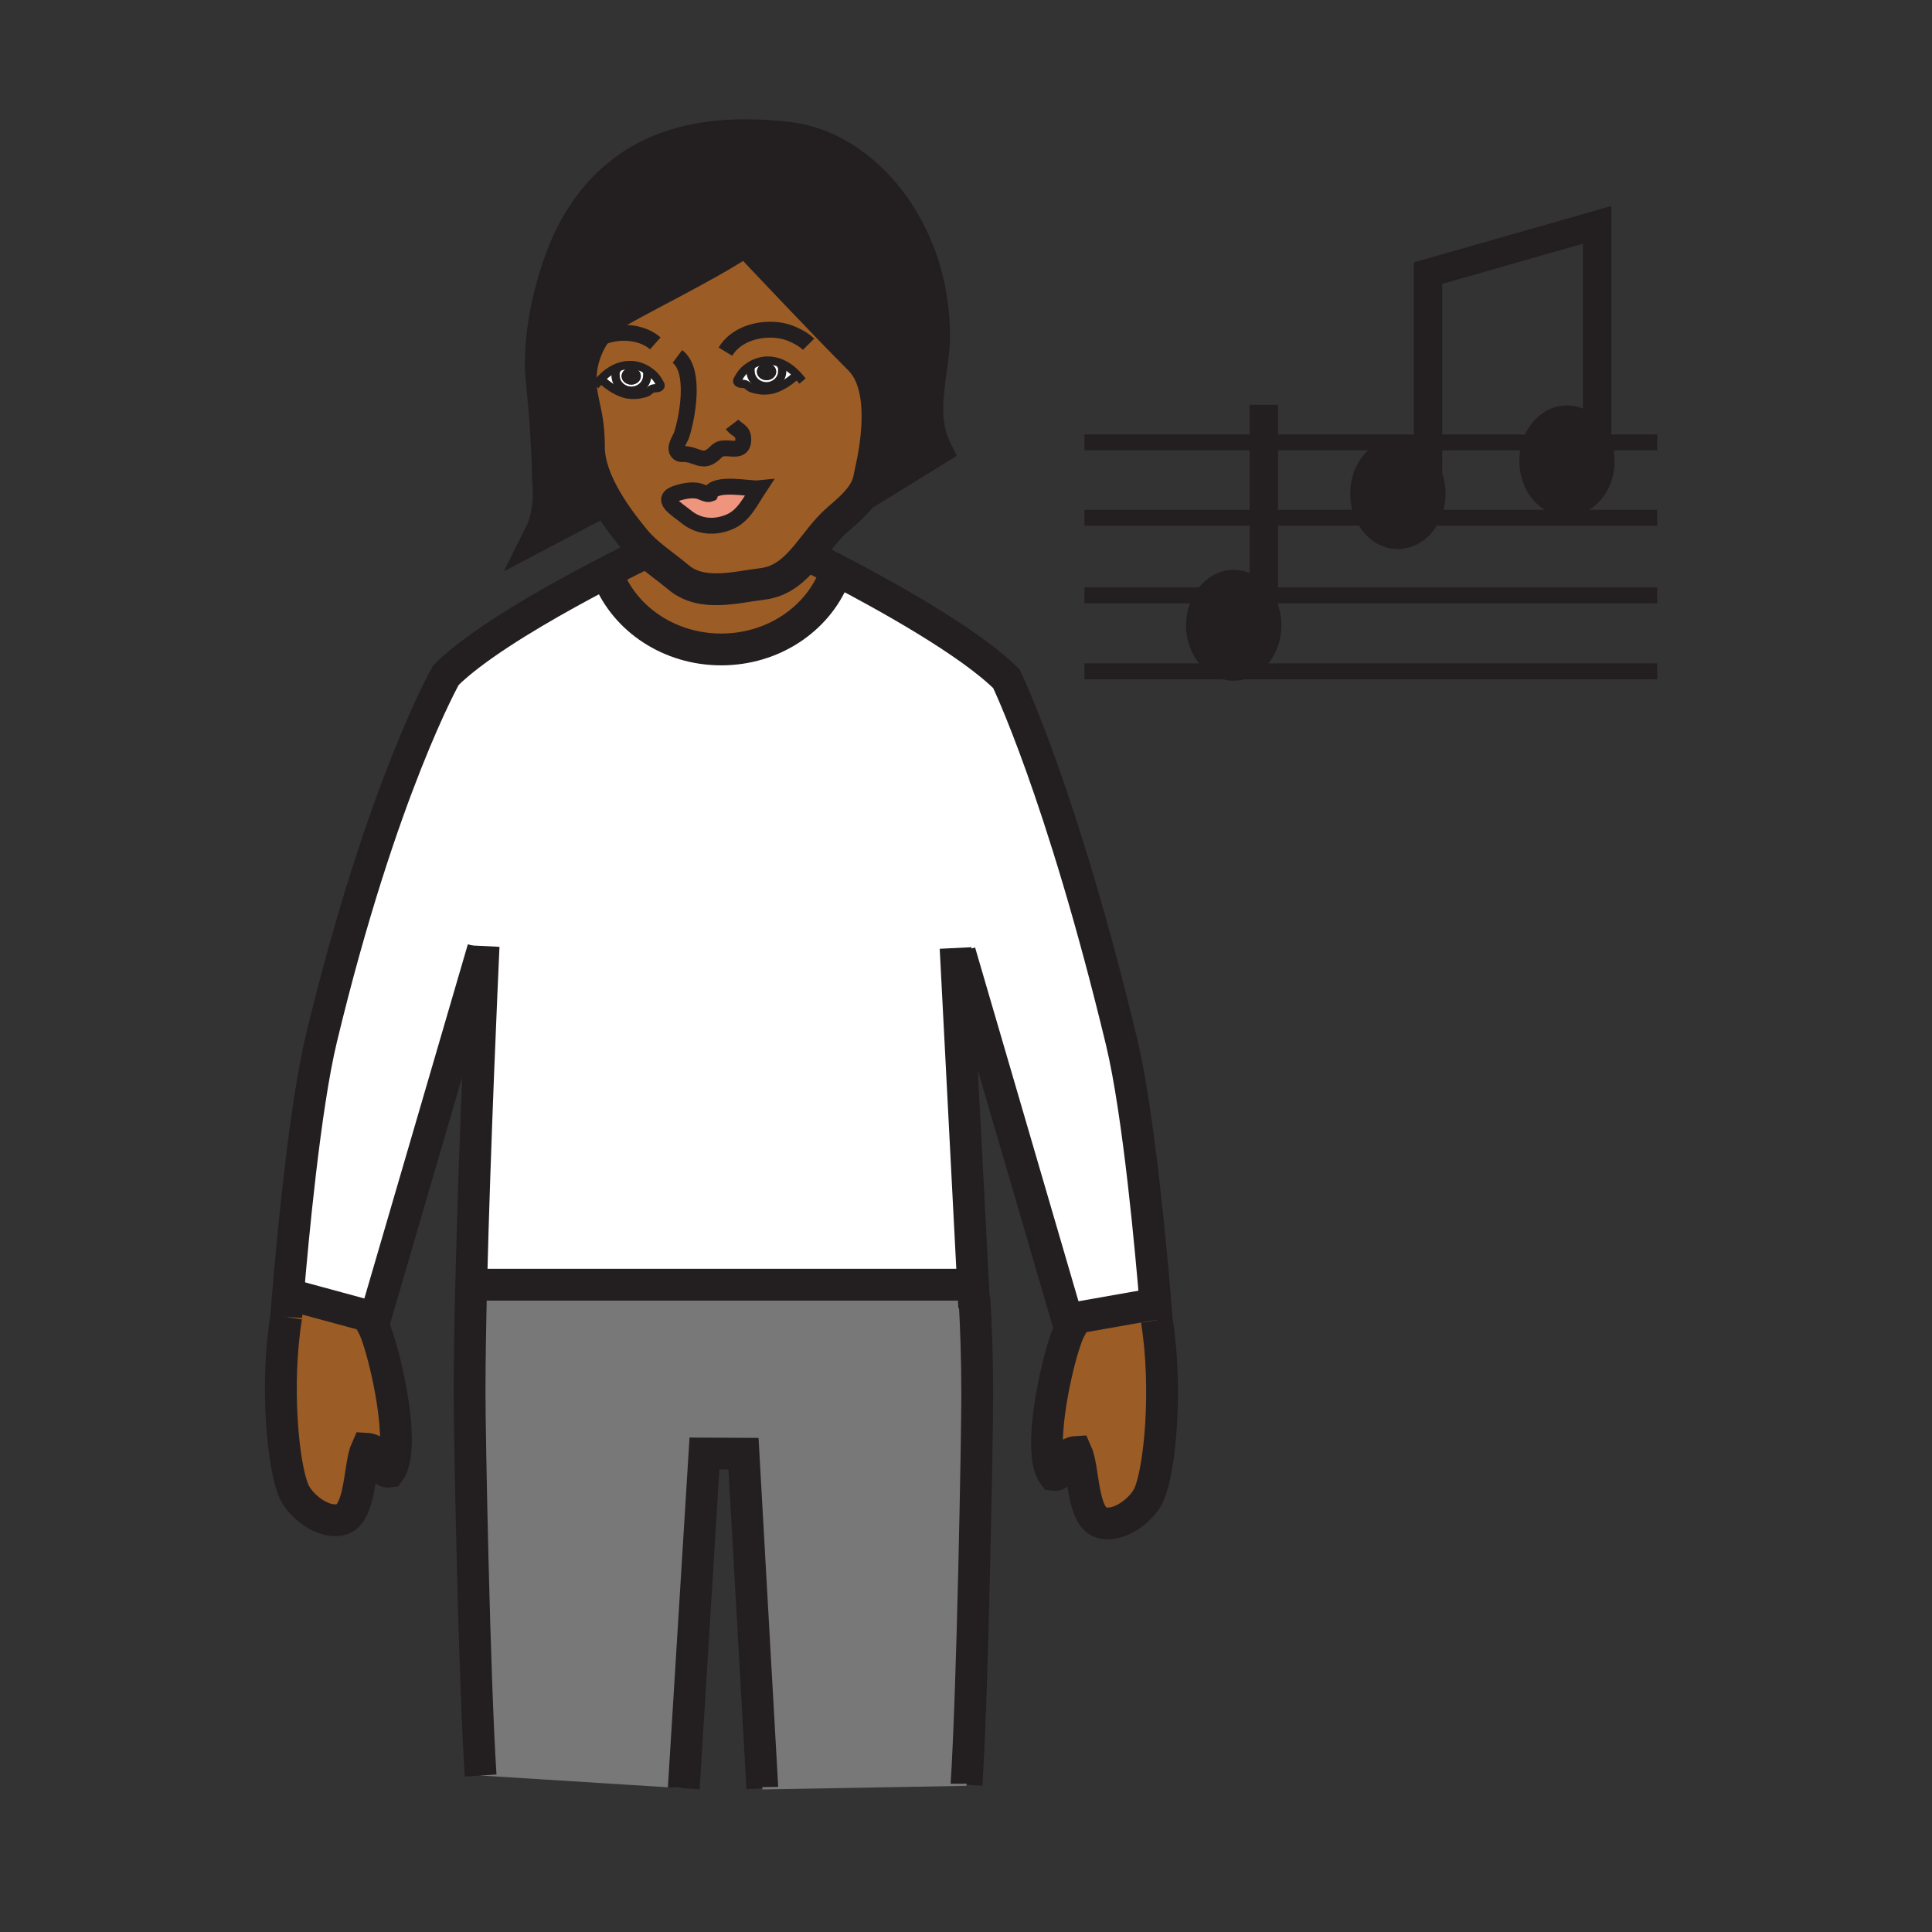 <?xml version="1.0" encoding="iso-8859-1"?>
<!-- Generator: Adobe Illustrator 12.0.1, SVG Export Plug-In . SVG Version: 6.00 Build 51448)  -->
<!DOCTYPE svg PUBLIC "-//W3C//DTD SVG 1.1//EN" "http://www.w3.org/Graphics/SVG/1.1/DTD/svg11.dtd">
<svg  version="1.1" id="Layer_1" xmlns="http://www.w3.org/2000/svg" xmlns:xlink="http://www.w3.org/1999/xlink" width="850.394" height="850.394"
	 viewBox="0 0 850.394 850.394" style="overflow:visible;enable-background:new 0 0 850.394 850.394;" xml:space="preserve">
<rect x="0" y="0" width="850.394" height="850.394" fill="#333333" stroke="none"/>
<g id="XMLID_1_">
	<g>
		<path style="fill:#231F20;" d="M328,105.87c-15.58,10.91-51.99,28.28-58.68,33.19c-4.58,3.37-8.22,8.14-10.6,13.49
			c-2.13,4.79-3.25,10.05-3.13,15.19c0.25,10.18,3.64,13.84,3.64,29.16c0,7.69,3.48,15.92,7.56,22.98l-29.04,15.29
			c5.31-10.62,3.46-23.74,3.46-23.74c-0.2-20.18-2.67-42.2-3.02-46.96c-1.41-19.78,5.93-49.83,16.59-67.2
			c17.96-29.25,47.22-41.85,92.29-36.6c33.48,3.9,64.07,40.52,64.07,86.93c0,16.26-7.22,34.23,0.91,50.45l-32.97,20.29
			c1.85-2.57,3.2-5.39,3.65-8.6c0.31-2.15,10.04-37.22-4.26-51.52c-15.34-15.34-43.71-45.41-49.34-51.4
			c-0.64-0.68-0.99-1.05-0.99-1.05C328.09,105.8,328.05,105.83,328,105.87z"/>
		<path style="fill:#EF947D;" d="M312.55,217.35c2.19-5.51,17.42-2,21.47-2.41c-3.49,5.27-6.5,11.94-12.62,14.64
			c-6.71,2.97-13.92,2.39-19.44-2.19c-4.04-3.32-12.48-7.88-3.43-10.5c2.77-0.81,6.07-1.43,8.93-0.77
			C308.97,216.46,311.19,217.92,312.55,217.35z"/>
		<path style="fill:#FFFFFF;" d="M330.18,161.01c2.25-1.4,4.88-2.24,7.46-2.3c2.23-0.05,4.34,0.41,6.28,1.26l-0.24,0.6
			c0.75,1.05,0.61,1.42,0.61,2.79c0,3.66-3.11,6.64-6.95,6.64c-3.84,0-6.96-2.98-6.96-6.64c0-1.02-0.28-0.93,0.15-1.79
			L330.18,161.01z M333.16,163.61c0,2.06,1.9,3.72,4.24,3.72c2.35,0,4.24-1.66,4.24-3.72c0-2.07-1.89-3.73-4.24-3.73
			C335.06,159.88,333.16,161.54,333.16,163.61z"/>
		<path style="fill:#FFFFFF;" d="M330.38,163.36c0,3.66,3.12,6.64,6.96,6.64c3.84,0,6.95-2.98,6.95-6.64c0-1.37,0.14-1.74-0.61-2.79
			l0.24-0.6c2.59,1.09,4.9,2.84,6.88,4.94l-0.15,0.14c-2.74,2.54-5.91,4.81-9.57,6.1c-2.2,0.8-5.25,0.93-7.57,0.46
			c-0.98-0.21-2.19-0.44-3.09-0.88c-0.77-0.34-1.42-1.16-2.13-1.5c-1.07-0.49-2.27-0.05-3.25-0.67c-1.17-0.72-0.29-1.54,0.38-2.71
			c1.1-1.95,2.78-3.61,4.76-4.84l0.35,0.56C330.1,162.43,330.38,162.34,330.38,163.36z"/>
		<path style="fill:#FFFFFF;" d="M277.62,160.66c2.58,0.06,5.2,0.9,7.45,2.3l-0.35,0.57c0.43,0.85,0.15,0.76,0.15,1.78
			c0,3.66-3.11,6.64-6.95,6.64c-3.85,0-6.96-2.98-6.96-6.64c0-1.39-0.14-1.74,0.62-2.8l-0.24-0.6
			C273.28,161.07,275.39,160.61,277.62,160.66z M277.85,161.83c-2.34,0-4.24,1.67-4.24,3.73s1.9,3.73,4.24,3.73
			c2.35,0,4.23-1.67,4.23-3.73S280.2,161.83,277.85,161.83z"/>
		<path style="fill:#FFFFFF;" d="M270.96,165.31c0,3.66,3.11,6.64,6.96,6.64c3.84,0,6.95-2.98,6.95-6.64c0-1.02,0.28-0.93-0.15-1.78
			l0.35-0.57c1.98,1.22,3.67,2.88,4.77,4.83c0.66,1.18,1.55,2,0.38,2.72c-0.99,0.62-2.19,0.18-3.25,0.68
			c-0.71,0.33-1.36,1.15-2.13,1.5c-0.9,0.42-2.12,0.66-3.1,0.87c-2.31,0.48-5.36,0.33-7.57-0.46c-3.65-1.3-6.82-3.57-9.57-6.1
			l-0.15-0.13c1.99-2.1,4.3-3.86,6.89-4.96l0.24,0.6C270.82,163.57,270.96,163.92,270.96,165.31z"/>
		<path style="fill:#9C5C25;" d="M350.8,164.91c-1.98-2.1-4.29-3.85-6.88-4.94c-1.94-0.85-4.05-1.31-6.28-1.26
			c-2.58,0.06-5.21,0.9-7.46,2.3c-1.98,1.23-3.66,2.89-4.76,4.84c-0.67,1.17-1.55,1.99-0.38,2.71c0.98,0.62,2.18,0.18,3.25,0.67
			c0.71,0.34,1.36,1.16,2.13,1.5c0.9,0.44,2.11,0.67,3.09,0.88c2.32,0.47,5.37,0.34,7.57-0.46c3.66-1.29,6.83-3.56,9.57-6.1
			L350.8,164.91z M264.45,166.87l0.15,0.13c2.75,2.53,5.92,4.8,9.57,6.1c2.21,0.79,5.26,0.94,7.57,0.46c0.98-0.21,2.2-0.45,3.1-0.87
			c0.77-0.35,1.42-1.17,2.13-1.5c1.06-0.5,2.26-0.06,3.25-0.68c1.17-0.72,0.28-1.54-0.38-2.72c-1.1-1.95-2.79-3.61-4.77-4.83
			c-2.25-1.4-4.87-2.24-7.45-2.3c-2.23-0.05-4.34,0.41-6.28,1.25C268.75,163.01,266.44,164.77,264.45,166.87z M284.74,243.02
			c-2.06-1.82-3.98-3.74-5.62-5.81c-1.78-2.24-7.48-8.96-12.32-17.33h-0.01c-4.08-7.06-7.56-15.29-7.56-22.98
			c0-15.32-3.39-18.98-3.64-29.16c-0.12-5.14,1-10.4,3.13-15.19c2.38-5.35,6.02-10.12,10.6-13.49c6.69-4.91,43.1-22.28,58.68-33.19
			c0.24,0.49,0.61,0.81,1.13,0.95c5.63,5.99,34,36.06,49.34,51.4c14.3,14.3,4.57,49.37,4.26,51.52c-0.45,3.21-1.8,6.03-3.65,8.6
			c-2.79,3.86-6.72,7.17-10.44,10.39c-5.04,4.36-9.06,10.26-13.45,15.55c-5.2,6.26-10.92,11.67-19.48,12.72
			c-11.88,1.45-26.83,5.78-37.05-2.86C294.31,250.46,289.2,246.97,284.74,243.02z M334.02,214.94c-4.05,0.41-19.28-3.1-21.47,2.41
			c-1.36,0.57-3.58-0.89-5.09-1.23c-2.86-0.66-6.16-0.04-8.93,0.77c-9.05,2.62-0.61,7.18,3.43,10.5c5.52,4.58,12.73,5.16,19.44,2.19
			C327.52,226.88,330.53,220.21,334.02,214.94z"/>
		<path style="fill:#9C5C25;" d="M368.65,251.13l-1.57,3c-7.57,18.54-26.93,31.73-49.62,31.73c-22.65,0-41.99-13.15-49.59-31.65
			l-5.03-0.12c10.64-5.6,18.99-9.67,21.9-11.07c4.46,3.95,9.57,7.44,13.92,11.12c10.22,8.64,25.17,4.31,37.05,2.86
			c8.56-1.05,14.28-6.46,19.48-12.72C357.71,245.53,362.5,247.93,368.65,251.13z"/>
		<path style="fill:#9C5C25;" d="M509.15,581.04c4.869,30.18,1.409,65.96-3.4,76.78c-2.82,6.359-12.81,14.54-20.78,12.399
			c-8.85-2.29-7.83-23.779-11.189-31.14c-7.021,0.39-5,10.83-10,10.11c-2.101-2.801-2.931-7.891-2.931-14.04
			c0-17.65,6.841-44.061,10.131-50.17l-1.101-3.78L474,580l34-6l0.6-0.05C508.96,578.44,509.15,581.04,509.15,581.04z"/>
		<path style="fill:#9C5C25;" d="M174.28,633.74c0,6.149-0.83,11.24-2.93,14.04c-4.99,0.729-2.97-9.721-10-10.11
			c-3.35,7.37-2.34,28.85-11.19,31.15c-7.96,2.13-17.96-6.051-20.78-12.41c-4.81-10.82-8.27-46.59-3.4-76.771
			c0,0,0.27-3.64,0.78-9.75L128,570l37.17,10.09l-1.02,3.48C167.44,589.68,174.28,616.09,174.28,633.74z"/>
		<path style="fill:#FFFFFF;" d="M212.81,417.61l-0.16-0.01l-47.48,162.49L128,570l-1.24-0.11c1.94-23.27,7.37-82.409,14.74-112.939
			c26.54-110.08,54.77-159.75,54.77-159.75c11.63-11.62,34.03-25.3,53.52-36.08c4.57-2.52,8.98-4.89,13.05-7.03l5.03,0.12
			c7.6,18.5,26.94,31.65,49.59,31.65c22.69,0,42.05-13.19,49.62-31.73l1.57-3c21.08,10.99,58.15,31.47,74.32,47.64
			c0,0,24.12,49.51,50.66,159.59c7.67,31.779,13.24,94.52,14.97,115.59L508,574l-34,6l-4.12,1.2L422.48,419l-1.77,0.09l7.58,146.23
			l-3.12,0.16H211.22l-3.82-0.021C208.9,503.91,212.33,428,212.81,417.61z"/>
		<path style="fill:#797878;" d="M428.6,571.17l0.301-0.02c0.739,12.52,1.229,26.83,1.229,42.75c0,17.84-1.95,128.71-4.71,171.659
			l-89.86,1.58l-8.3-147.27l-17.18-0.08l-9.11,147.35l-89.42-5.62c-2.84-43.96-4.86-150.26-4.86-168.43
			c0-13.42,0.27-29.93,0.71-47.63l3.82,0.021h213.95l3.12-0.16L428.6,571.17z"/>
		<path style="fill:#231F20;" d="M703.01,194.73h3.21c0.87,2.5,1.351,5.24,1.351,8.11c0,11.74-7.99,21.26-17.851,21.26
			c-9.859,0-17.84-9.52-17.84-21.26c0-2.87,0.48-5.61,1.351-8.11H703.01z"/>
		<path style="fill:#231F20;" d="M706.22,194.73h-3.21v-6.07C704.35,190.44,705.44,192.49,706.22,194.73z"/>
		<path style="fill:#231F20;" d="M703.01,188.66v6.07H673.23c2.67-7.72,9.039-13.15,16.489-13.15
			C695,181.58,699.75,184.31,703.01,188.66z"/>
		<path style="fill:#231F20;" d="M628.56,203.05c2.851,3.77,4.58,8.75,4.58,14.22c0,3.87-0.87,7.49-2.39,10.62h-30.91
			c-1.52-3.13-2.39-6.75-2.39-10.62c0-11.74,7.99-21.27,17.84-21.27C620.56,196,625.3,198.72,628.56,203.05z"/>
		<path style="fill:#231F20;" d="M599.84,227.89h30.91c-3.08,6.36-8.85,10.64-15.46,10.64S602.91,234.25,599.84,227.89z"/>
		<path style="fill:#231F20;" d="M556.3,262.06h0.74c2.41,3.62,3.84,8.19,3.84,13.16c0,9.49-5.21,17.52-12.41,20.26h-10.88
			c-7.189-2.74-12.399-10.77-12.399-20.26c0-4.97,1.43-9.54,3.84-13.16H556.3z"/>
		<path style="fill:#231F20;" d="M557.04,262.06h-0.74v-1.05C556.56,261.35,556.81,261.7,557.04,262.06z"/>
		<path style="fill:#231F20;" d="M556.3,261.01v1.05h-27.27c3.26-4.94,8.319-8.1,14-8.1C548.3,253.96,553.04,256.68,556.3,261.01z"
			/>
		<path style="fill:#231F20;" d="M537.59,295.48h10.88c-1.72,0.66-3.54,1.01-5.439,1.01C541.13,296.49,539.31,296.14,537.59,295.48z
			"/>
		<path style="fill:#231F20;" d="M337.4,161.95c0.84,0,1.52,0.74,1.52,1.66c0,0.91-0.68,1.65-1.52,1.65c-0.84,0-1.51-0.74-1.51-1.65
			C335.89,162.69,336.56,161.95,337.4,161.95z"/>
		<path style="fill:#231F20;" d="M338.92,163.61c0-0.92-0.68-1.66-1.52-1.66c-0.84,0-1.51,0.74-1.51,1.66
			c0,0.91,0.67,1.65,1.51,1.65C338.24,165.26,338.92,164.52,338.92,163.61z M337.4,167.33c-2.34,0-4.24-1.66-4.24-3.72
			c0-2.07,1.9-3.73,4.24-3.73c2.35,0,4.24,1.66,4.24,3.73C341.64,165.67,339.75,167.33,337.4,167.33z"/>
		<path style="fill:#231F20;" d="M277.85,167.22c-0.84,0-1.51-0.75-1.51-1.66c0-0.92,0.67-1.66,1.51-1.66
			c0.84,0,1.53,0.74,1.53,1.66C279.38,166.47,278.69,167.22,277.85,167.22z"/>
		<path style="fill:#231F20;" d="M277.85,163.9c-0.84,0-1.51,0.74-1.51,1.66c0,0.91,0.67,1.66,1.51,1.66c0.84,0,1.53-0.75,1.53-1.66
			C279.38,164.64,278.69,163.9,277.85,163.9z M273.61,165.56c0-2.06,1.9-3.73,4.24-3.73c2.35,0,4.23,1.67,4.23,3.73
			s-1.88,3.73-4.23,3.73C275.51,169.29,273.61,167.62,273.61,165.56z"/>
	</g>
	<g>
		<path style="fill:none;stroke:#231F20;stroke-width:14;" d="M211.55,781.52c-2.84-43.96-4.86-150.26-4.86-168.43
			c0-13.42,0.27-29.93,0.71-47.63c1.5-61.55,4.93-137.46,5.41-147.85c0.03-0.79,0.05-1.2,0.05-1.2"/>
		<polyline style="fill:none;stroke:#231F20;stroke-width:14;" points="428.82,575.47 428.6,571.17 428.29,565.32 420.71,419.09 
			420.62,417.27 		"/>
		<path style="fill:none;stroke:#231F20;stroke-width:14;" d="M425.42,785.56c2.76-42.949,4.71-153.819,4.71-171.659
			c0-15.92-0.49-30.23-1.229-42.75"/>
		<polyline style="fill:none;stroke:#231F20;stroke-width:14;" points="335.56,787.14 327.26,639.87 310.08,639.79 300.97,787.14 		
			"/>
		<line style="fill:none;stroke:#231F20;stroke-width:14;" x1="211.22" y1="565.48" x2="425.17" y2="565.48"/>
		<path style="fill:none;stroke:#231F20;stroke-width:14;" d="M125.98,579.64c0,0,0.27-3.64,0.78-9.75
			c1.94-23.27,7.37-82.409,14.74-112.939c26.54-110.08,54.77-159.75,54.77-159.75c11.63-11.62,34.03-25.3,53.52-36.08
			c4.57-2.52,8.98-4.89,13.05-7.03c10.64-5.6,18.99-9.67,21.9-11.07c0.73-0.36,1.12-0.54,1.12-0.54"/>
		<path style="fill:none;stroke:#231F20;stroke-width:14;" d="M212.65,417.6l-47.48,162.49l-1.02,3.48
			c3.29,6.109,10.13,32.52,10.13,50.17c0,6.149-0.83,11.24-2.93,14.04c-4.99,0.729-2.97-9.721-10-10.11
			c-3.35,7.37-2.34,28.85-11.19,31.15c-7.96,2.13-17.96-6.051-20.78-12.41c-4.81-10.82-8.27-46.59-3.4-76.771"/>
		<polyline style="fill:none;stroke:#231F20;stroke-width:14;" points="128,570 165.17,580.09 167.26,580.66 		"/>
		<path style="fill:none;stroke:#231F20;stroke-width:14;" d="M509.15,581.04c0,0-0.19-2.6-0.551-7.09
			c-1.729-21.07-7.3-83.811-14.97-115.59c-26.54-110.081-50.66-159.59-50.66-159.59c-16.17-16.17-53.24-36.65-74.32-47.64
			c-6.15-3.2-10.94-5.6-13.46-6.85c-1.26-0.62-1.95-0.95-1.95-0.95"/>
		<path style="fill:none;stroke:#231F20;stroke-width:14;" d="M422.48,419l47.4,162.2l1.101,3.78
			c-3.29,6.109-10.131,32.52-10.131,50.17c0,6.149,0.83,11.239,2.931,14.04c5,0.72,2.979-9.721,10-10.11
			c3.359,7.36,2.34,28.85,11.189,31.14c7.971,2.141,17.96-6.04,20.78-12.399c4.81-10.82,8.27-46.601,3.4-76.78"/>
		<line style="fill:none;stroke:#231F20;stroke-width:14;" x1="508" y1="574" x2="474" y2="580"/>
		<path style="fill:none;stroke:#231F20;stroke-width:14;" d="M367.08,254.13c-7.57,18.54-26.93,31.73-49.62,31.73
			c-22.65,0-41.99-13.15-49.59-31.65"/>
		<path style="fill:none;stroke:#231F20;stroke-width:6.266;" d="M628.56,203.05c2.851,3.77,4.58,8.75,4.58,14.22
			c0,3.87-0.87,7.49-2.39,10.62c-3.08,6.36-8.85,10.64-15.46,10.64s-12.38-4.28-15.45-10.64c-1.52-3.13-2.39-6.75-2.39-10.62
			c0-11.74,7.99-21.27,17.84-21.27C620.56,196,625.3,198.72,628.56,203.05z"/>
		<path style="fill:none;stroke:#231F20;stroke-width:6.266;" d="M706.22,194.73c0.87,2.5,1.351,5.24,1.351,8.11
			c0,11.74-7.99,21.26-17.851,21.26c-9.859,0-17.84-9.52-17.84-21.26c0-2.87,0.48-5.61,1.351-8.11
			c2.67-7.72,9.039-13.15,16.489-13.15c5.28,0,10.03,2.73,13.29,7.08C704.35,190.44,705.44,192.49,706.22,194.73z"/>
		<polyline style="fill:none;stroke:#231F20;stroke-width:12.532;" points="628.56,217.43 628.56,203.05 628.56,194.73 
			628.56,120.23 703.01,98.96 703.01,188.66 703.01,194.73 703.01,202.84 		"/>
		<path style="fill:none;stroke:#231F20;stroke-width:6.266;" d="M557.04,262.06c2.41,3.62,3.84,8.19,3.84,13.16
			c0,9.49-5.21,17.52-12.41,20.26c-1.72,0.66-3.54,1.01-5.439,1.01c-1.9,0-3.721-0.35-5.44-1.01
			c-7.189-2.74-12.399-10.77-12.399-20.26c0-4.97,1.43-9.54,3.84-13.16c3.26-4.94,8.319-8.1,14-8.1c5.27,0,10.01,2.72,13.27,7.05
			C556.56,261.35,556.81,261.7,557.04,262.06z"/>
		<polyline style="fill:none;stroke:#231F20;stroke-width:12.532;" points="556.3,275.39 556.3,262.06 556.3,261.01 556.3,227.89 
			556.3,194.73 556.3,178.19 		"/>
		<polyline style="fill:none;stroke:#231F20;stroke-width:7;" points="477.32,194.73 556.3,194.73 628.56,194.73 673.23,194.73 
			703.01,194.73 706.22,194.73 729.45,194.73 		"/>
		<polyline style="fill:none;stroke:#231F20;stroke-width:7;" points="477.32,227.89 556.3,227.89 599.84,227.89 630.75,227.89 
			689.72,227.89 729.45,227.89 		"/>
		<polyline style="fill:none;stroke:#231F20;stroke-width:7;" points="477.32,262.06 529.03,262.06 556.3,262.06 557.04,262.06 
			729.45,262.06 		"/>
		<polyline style="fill:none;stroke:#231F20;stroke-width:7;" points="477.32,295.48 537.59,295.48 548.47,295.48 729.45,295.48 		
			"/>
		<path style="fill:none;stroke:#231F20;stroke-width:7;" d="M319.31,154.79c5.88-9.81,20.19-11.37,28.38-8.17
			c4.39,1.71,7.07,3.74,8.22,4.9"/>
		<path style="fill:none;stroke:#231F20;stroke-width:7;" d="M288.44,151.16c-7.78-6.94-22.98-5.87-29.72,1.39
			c-0.36,0.37-0.69,0.77-0.99,1.18"/>
		<path style="fill:none;stroke:#231F20;stroke-width:7;" d="M298.16,156.91c8.54,6.39,4.02,28.03,1.87,34.48
			c-0.68,2.05-3.63,5.7-1.56,7.84c1,1.03,2.28,0.47,3.55,0.67c1.3,0.2,2.07,0.33,3.57,0.89c2.89,1.07,5,1.73,7.6-0.17
			c2.82-2.04,2.61-3.49,6.77-3.29c3.5,0.17,7.38,1.15,7.2-4.24c-0.12-3.71-2.91-3.66-4.9-6.28"/>
		<path style="fill:none;stroke:#231F20;stroke-width:7;" d="M312.55,217.35c0.23-0.09,0.43-0.24,0.6-0.46"/>
		<path style="fill:none;stroke:#231F20;stroke-width:7;" d="M312.55,217.35c2.19-5.51,17.42-2,21.47-2.41
			c-3.49,5.27-6.5,11.94-12.62,14.64c-6.71,2.97-13.92,2.39-19.44-2.19c-4.04-3.32-12.48-7.88-3.43-10.5
			c2.77-0.81,6.07-1.43,8.93-0.77C308.97,216.46,311.19,217.92,312.55,217.35z"/>
		<path style="fill:none;stroke:#231F20;stroke-width:7;" d="M312.31,218.3c0.04-0.34,0.12-0.66,0.24-0.95"/>
		<path style="fill:none;stroke:#231F20;stroke-width:14;" d="M266.79,219.88c-4.08-7.06-7.56-15.29-7.56-22.98
			c0-15.32-3.39-18.98-3.64-29.16c-0.12-5.14,1-10.4,3.13-15.19c2.38-5.35,6.02-10.12,10.6-13.49c6.69-4.91,43.1-22.28,58.68-33.19
			c0.05-0.04,0.09-0.07,0.14-0.1c0,0,0.35,0.37,0.99,1.05c5.63,5.99,34,36.06,49.34,51.4c14.3,14.3,4.57,49.37,4.26,51.52
			c-0.45,3.21-1.8,6.03-3.65,8.6c-2.79,3.86-6.72,7.17-10.44,10.39c-5.04,4.36-9.06,10.26-13.45,15.55
			c-5.2,6.26-10.92,11.67-19.48,12.72c-11.88,1.45-26.83,5.78-37.05-2.86c-4.35-3.68-9.46-7.17-13.92-11.12
			c-2.06-1.82-3.98-3.74-5.62-5.81c-1.78-2.24-7.48-8.96-12.32-17.33"/>
		<path style="fill:none;stroke:#231F20;stroke-width:14;" d="M266.8,219.88h-0.01l-29.04,15.29c5.31-10.62,3.46-23.74,3.46-23.74
			c-0.2-20.18-2.67-42.2-3.02-46.96c-1.41-19.78,5.93-49.83,16.59-67.2c17.96-29.25,47.22-41.85,92.29-36.6
			c33.48,3.9,64.07,40.52,64.07,86.93c0,16.26-7.22,34.23,0.91,50.45l-32.97,20.29l-0.06,0.04"/>
		<path style="fill:none;stroke:#231F20;stroke-width:3.635;stroke-linecap:square;stroke-miterlimit:10;" d="M263.18,168.3
			c0.41-0.49,0.83-0.97,1.27-1.43c1.99-2.1,4.3-3.86,6.89-4.96c1.94-0.84,4.05-1.3,6.28-1.25c2.58,0.06,5.2,0.9,7.45,2.3
			c1.98,1.22,3.67,2.88,4.77,4.83c0.66,1.18,1.55,2,0.38,2.72c-0.99,0.62-2.19,0.18-3.25,0.68c-0.71,0.33-1.36,1.15-2.13,1.5
			c-0.9,0.42-2.12,0.66-3.1,0.87c-2.31,0.48-5.36,0.33-7.57-0.46c-3.65-1.3-6.82-3.57-9.57-6.1"/>
		<path style="fill:none;stroke:#231F20;stroke-width:3.635;stroke-linecap:square;stroke-miterlimit:10;" d="M284.72,163.53
			c0.43,0.85,0.15,0.76,0.15,1.78c0,3.66-3.11,6.64-6.95,6.64c-3.85,0-6.96-2.98-6.96-6.64c0-1.39-0.14-1.74,0.62-2.8"/>
		<path style="fill:none;stroke:#231F20;stroke-width:3.635;stroke-linecap:square;stroke-miterlimit:10;" d="M352.07,166.34
			c-0.41-0.49-0.83-0.97-1.27-1.43c-1.98-2.1-4.29-3.85-6.88-4.94c-1.94-0.85-4.05-1.31-6.28-1.26c-2.58,0.06-5.21,0.9-7.46,2.3
			c-1.98,1.23-3.66,2.89-4.76,4.84c-0.67,1.17-1.55,1.99-0.38,2.71c0.98,0.62,2.18,0.18,3.25,0.67c0.71,0.34,1.36,1.16,2.13,1.5
			c0.9,0.44,2.11,0.67,3.09,0.88c2.32,0.47,5.37,0.34,7.57-0.46c3.66-1.29,6.83-3.56,9.57-6.1"/>
		<path style="fill:none;stroke:#231F20;stroke-width:3.635;stroke-linecap:square;stroke-miterlimit:10;" d="M330.53,161.57
			c-0.43,0.86-0.15,0.77-0.15,1.79c0,3.66,3.12,6.64,6.96,6.64c3.84,0,6.95-2.98,6.95-6.64c0-1.37,0.14-1.74-0.61-2.79"/>
		<path style="fill:none;stroke:#231F20;stroke-width:14;" d="M329.96,106.93c-0.31,0-0.58-0.03-0.83-0.11
			c-0.52-0.14-0.89-0.46-1.13-0.95c-0.03-0.06-0.05-0.13-0.08-0.2c4.79-4.66,7.14-12.06,8.57-18.34"/>
		<line style="fill:none;stroke:#797878;" x1="335.56" y1="787.14" x2="425.42" y2="785.56"/>
	</g>
</g>
<rect style="fill:none;" width="850.394" height="850.394"/>
</svg>
